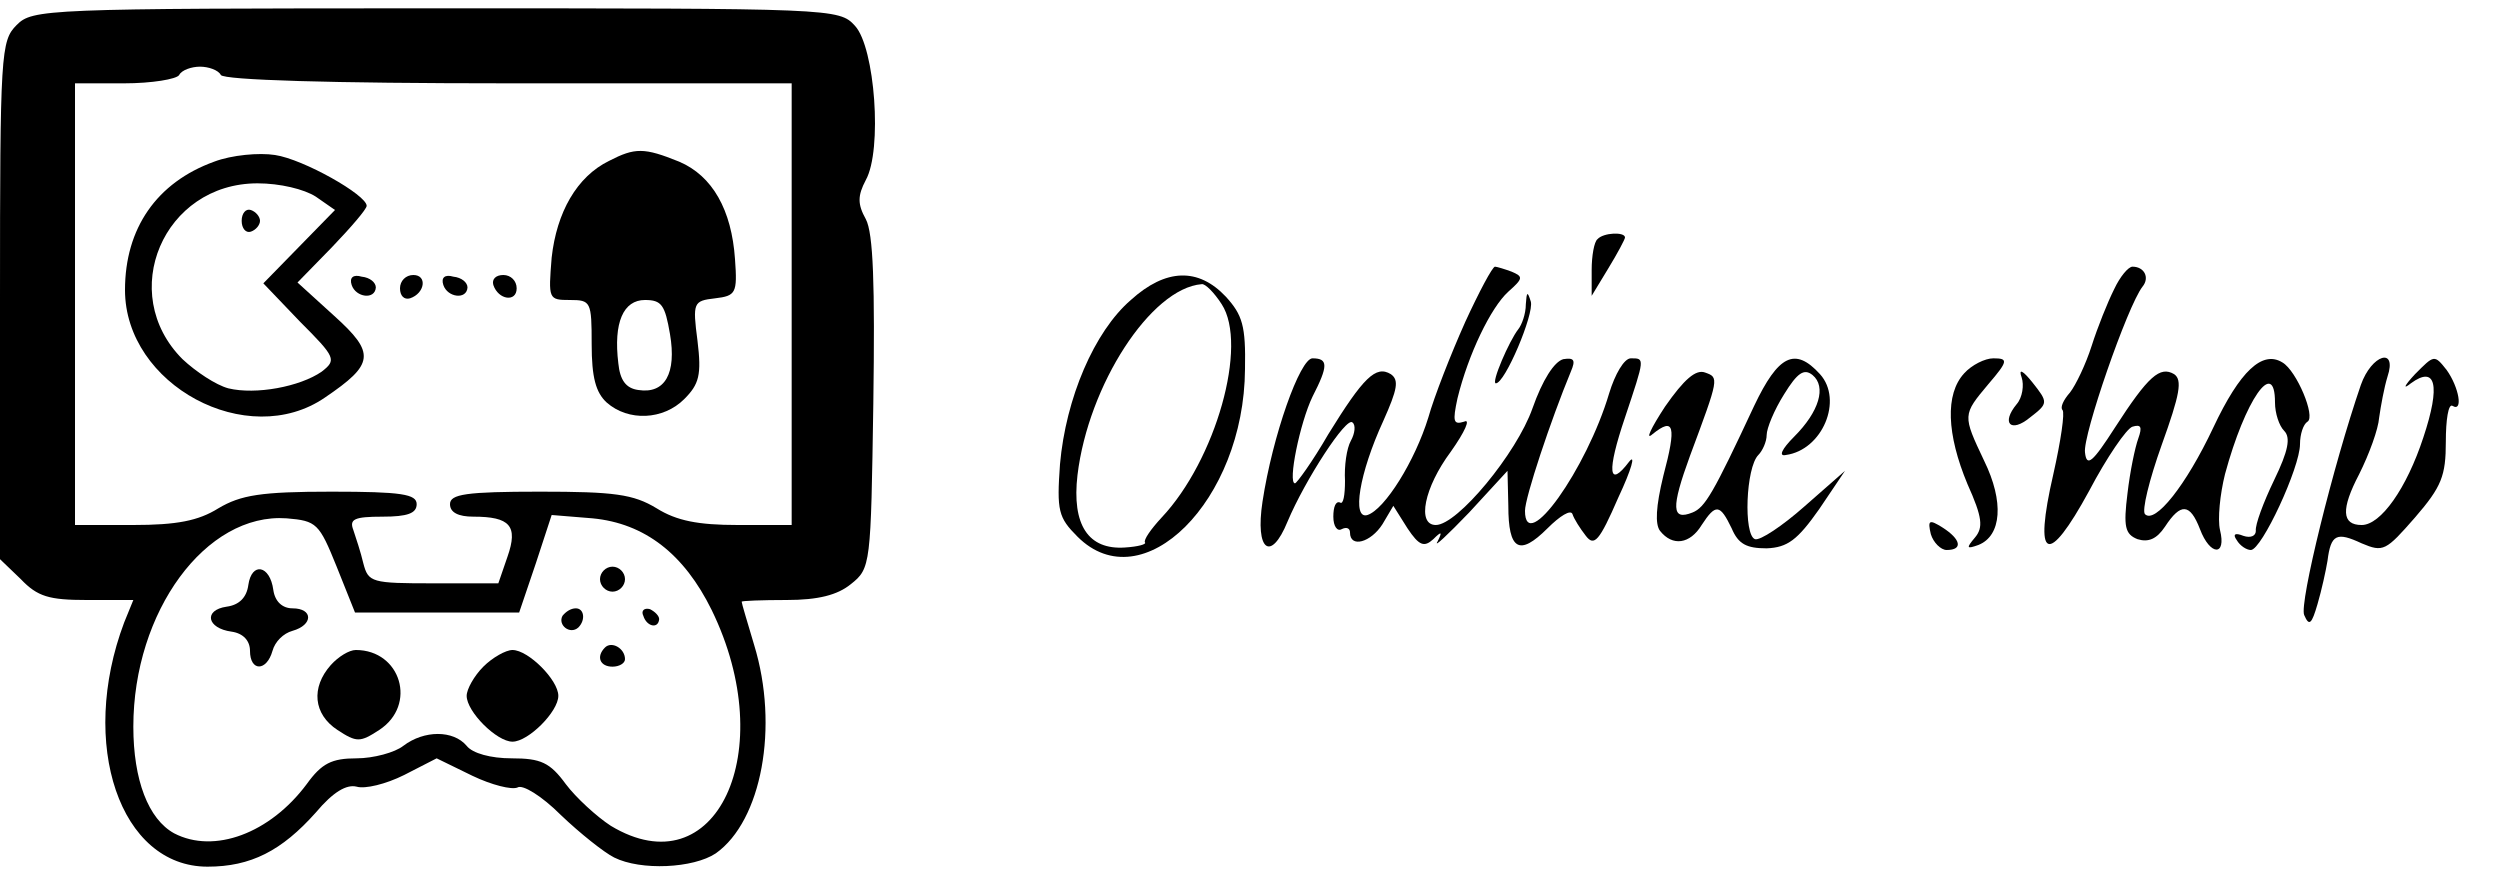 <?xml version="1.0" standalone="no"?>
<!DOCTYPE svg PUBLIC "-//W3C//DTD SVG 20010904//EN"
 "http://www.w3.org/TR/2001/REC-SVG-20010904/DTD/svg10.dtd">
<svg version="1.0" xmlns="http://www.w3.org/2000/svg"
 width="300pt" height="105pt" viewBox="0 0 300 105"
 preserveAspectRatio="xMidYMid meet">

<g transform="translate(0,105) scale(0.1,-0.1)"
fill="#000000" stroke="none">
<path d="M20 1020 c-19 -19 -20 -33 -20 -330 l0 -311 25 -24 c20 -21 34 -25
79 -25 l56 0 -11 -27 c-55 -146 -5 -293 100 -293 52 0 89 19 130 65 21 25 37
34 49 31 10 -3 35 3 57 14 l39 20 43 -21 c23 -11 47 -17 54 -14 6 4 29 -10 52
-33 23 -22 52 -45 64 -51 32 -16 95 -13 122 5 55 39 76 152 46 250 -8 27 -15
50 -15 52 0 1 24 2 54 2 38 0 61 6 77 19 24 19 24 23 27 217 2 143 0 204 -9
221 -10 18 -10 28 0 47 20 36 11 159 -13 185 -19 21 -26 21 -503 21 -470 0
-484 -1 -503 -20z m245 -60 c4 -6 130 -10 346 -10 l339 0 0 -265 0 -265 -65 0
c-47 0 -73 5 -97 20 -28 17 -51 20 -140 20 -89 0 -108 -3 -108 -15 0 -10 10
-15 28 -15 44 0 54 -11 41 -48 l-11 -32 -78 0 c-74 0 -78 1 -84 24 -3 13 -9
31 -12 40 -5 13 1 16 35 16 30 0 41 4 41 15 0 12 -18 15 -102 15 -85 0 -109
-4 -136 -20 -24 -15 -50 -20 -102 -20 l-70 0 0 265 0 265 59 0 c33 0 63 5 66
10 3 6 15 10 25 10 10 0 22 -4 25 -10z m139 -590 l22 -55 99 0 98 0 20 59 19
58 49 -4 c63 -6 110 -43 143 -110 83 -170 5 -335 -121 -259 -17 11 -42 34 -54
50 -19 26 -30 31 -65 31 -25 0 -47 6 -54 15 -16 19 -51 19 -76 0 -10 -8 -36
-15 -56 -15 -30 0 -42 -6 -60 -31 -44 -59 -111 -84 -159 -59 -31 17 -49 64
-49 128 0 138 87 257 184 250 36 -3 39 -6 60 -58z"/>
<path d="M257 856 c-69 -25 -107 -80 -107 -154 0 -114 147 -193 240 -129 59
40 61 53 11 98 l-44 40 41 42 c23 24 42 46 42 50 0 13 -76 56 -110 61 -19 3
-52 0 -73 -8z m122 -42 l23 -16 -43 -44 -43 -44 44 -46 c43 -43 44 -46 26 -60
-26 -18 -79 -28 -112 -20 -15 4 -39 20 -55 35 -79 79 -23 211 90 211 27 0 56
-7 70 -16z"/>
<path d="M290 785 c0 -9 5 -15 11 -13 6 2 11 8 11 13 0 5 -5 11 -11 13 -6 2
-11 -4 -11 -13z"/>
<path d="M731 857 c-39 -19 -63 -62 -69 -116 -4 -50 -4 -51 22 -51 25 0 26 -2
26 -53 0 -40 5 -58 18 -70 26 -23 68 -21 93 4 18 18 21 29 16 70 -6 46 -5 48
21 51 25 3 27 6 24 47 -4 59 -27 100 -67 117 -42 17 -53 17 -84 1z m73 -208
c8 -47 -6 -72 -38 -67 -15 2 -22 12 -24 32 -6 49 6 76 32 76 20 0 24 -6 30
-41z"/>
<path d="M422 708 c5 -15 28 -18 29 -3 0 6 -7 12 -17 13 -10 3 -15 -1 -12 -10z"/>
<path d="M480 704 c0 -9 5 -14 12 -12 18 6 21 28 4 28 -9 0 -16 -7 -16 -16z"/>
<path d="M532 708 c5 -15 28 -18 29 -3 0 6 -7 12 -17 13 -10 3 -15 -1 -12 -10z"/>
<path d="M592 708 c6 -18 28 -21 28 -4 0 9 -7 16 -16 16 -9 0 -14 -5 -12 -12z"/>
<path d="M298 348 c-2 -15 -11 -24 -26 -26 -28 -4 -24 -26 6 -30 14 -2 22 -11
22 -23 0 -25 20 -25 27 0 3 11 13 21 24 24 25 7 25 27 0 27 -12 0 -21 8 -23
22 -4 30 -26 34 -30 6z"/>
<path d="M720 355 c0 -8 7 -15 15 -15 8 0 15 7 15 15 0 8 -7 15 -15 15 -8 0
-15 -7 -15 -15z"/>
<path d="M675 311 c-6 -11 9 -23 19 -14 9 9 7 23 -3 23 -6 0 -12 -4 -16 -9z"/>
<path d="M772 311 c4 -13 18 -16 19 -4 0 4 -5 9 -11 12 -7 2 -11 -2 -8 -8z"/>
<path d="M726 273 c-11 -11 -6 -23 9 -23 8 0 15 4 15 9 0 13 -16 22 -24 14z"/>
<path d="M397 252 c-24 -27 -21 -59 8 -78 23 -15 27 -15 50 0 46 30 26 96 -28
96 -8 0 -21 -8 -30 -18z"/>
<path d="M580 250 c-11 -11 -20 -27 -20 -35 0 -19 36 -55 55 -55 19 0 55 36
55 55 0 19 -36 55 -55 55 -8 0 -24 -9 -35 -20z"/>
<path d="M1917 763 c-4 -3 -7 -20 -7 -37 l0 -31 20 33 c11 18 20 35 20 37 0 7
-26 6 -33 -2z"/>
<path d="M1758 663 c-17 -38 -37 -89 -44 -114 -16 -52 -52 -110 -73 -117 -19
-6 -10 50 19 113 17 38 19 49 9 56 -18 11 -33 -4 -75 -72 -19 -33 -38 -59 -40
-59 -9 0 6 73 21 104 19 37 19 46 0 46 -15 0 -48 -93 -60 -172 -9 -59 10 -73
30 -24 21 50 71 127 78 119 4 -3 3 -13 -2 -22 -5 -9 -8 -30 -7 -48 0 -17 -2
-29 -6 -26 -5 2 -8 -5 -8 -17 0 -12 5 -18 10 -15 6 3 10 1 10 -4 0 -19 25 -12
39 10 l13 22 17 -27 c14 -21 20 -23 31 -13 10 10 11 9 5 -3 -5 -8 12 8 38 35
l46 50 1 -42 c0 -53 13 -61 47 -27 15 15 28 23 30 17 2 -6 9 -17 16 -26 10
-13 16 -7 39 46 16 34 21 53 13 43 -25 -33 -27 -12 -5 53 24 72 24 71 7 71 -8
0 -19 -19 -26 -42 -27 -91 -101 -195 -101 -141 0 16 31 109 55 167 6 14 4 17
-9 15 -11 -3 -25 -25 -37 -59 -19 -54 -90 -140 -116 -140 -23 0 -14 45 18 88
17 24 24 40 16 36 -13 -4 -14 0 -8 28 13 53 40 109 61 128 18 16 18 18 4 24
-8 3 -18 6 -20 6 -3 0 -19 -30 -36 -67z"/>
<path d="M2537 703 c-8 -16 -20 -46 -27 -68 -7 -22 -19 -47 -26 -56 -8 -9 -12
-18 -9 -21 3 -3 -2 -37 -11 -77 -24 -104 -7 -112 43 -20 21 40 45 75 52 77 10
3 12 0 7 -14 -4 -11 -10 -40 -13 -66 -5 -40 -3 -49 12 -55 13 -4 23 0 33 15
19 29 30 28 42 -3 12 -32 32 -33 24 -1 -3 13 0 43 6 67 24 89 60 141 60 86 0
-13 5 -28 11 -34 8 -8 5 -24 -12 -59 -13 -27 -23 -54 -22 -61 0 -6 -6 -9 -15
-6 -10 4 -13 2 -8 -5 4 -7 12 -12 17 -12 13 0 59 99 59 127 0 12 4 24 9 27 10
6 -13 61 -30 71 -24 15 -51 -10 -83 -78 -33 -70 -70 -116 -82 -104 -4 4 5 41
20 83 22 61 25 78 15 85 -17 10 -31 -2 -71 -64 -27 -42 -34 -48 -36 -30 -3 20
51 176 69 199 9 11 2 24 -12 24 -5 0 -15 -12 -22 -27z"/>
<path d="M1357 690 c-44 -38 -78 -118 -85 -197 -4 -56 -2 -64 21 -87 78 -78
200 43 201 201 1 52 -3 65 -23 87 -33 35 -72 34 -114 -4z m109 -5 c32 -49 -7
-187 -72 -256 -13 -14 -22 -27 -20 -30 2 -2 -8 -5 -24 -6 -44 -3 -64 27 -57
87 13 108 88 224 149 229 4 1 15 -10 24 -24z"/>
<path d="M1831 685 c0 -12 -5 -25 -9 -30 -11 -14 -33 -65 -27 -65 11 0 46 83
42 98 -4 13 -5 12 -6 -3z"/>
<path d="M2105 563 c-49 -105 -59 -122 -74 -128 -25 -10 -26 5 -3 68 35 94 35
94 18 100 -11 4 -25 -8 -48 -41 -17 -26 -24 -41 -15 -33 26 21 29 10 13 -50
-9 -37 -10 -58 -4 -66 15 -19 36 -16 50 7 17 26 22 25 36 -4 8 -19 18 -24 42
-24 25 1 37 10 63 47 l31 46 -49 -43 c-26 -23 -53 -41 -59 -39 -14 5 -11 86 4
101 5 5 10 16 10 24 0 8 9 30 21 49 16 26 24 31 34 23 17 -14 8 -44 -22 -74
-15 -15 -19 -24 -10 -22 44 6 69 66 41 97 -30 33 -50 23 -79 -38z"/>
<path d="M2357 602 c-23 -25 -21 -73 4 -133 18 -40 19 -52 9 -64 -11 -13 -10
-14 4 -9 28 11 31 52 7 101 -26 55 -26 55 5 92 24 28 24 31 6 31 -10 0 -26 -8
-35 -18z"/>
<path d="M2833 588 c-33 -96 -74 -262 -68 -276 6 -14 9 -11 16 13 5 17 10 40
12 52 4 32 11 35 41 21 26 -11 29 -9 64 31 32 37 37 50 37 91 0 26 3 46 8 43
13 -8 8 22 -7 43 -15 19 -15 18 -38 -5 -13 -14 -15 -19 -5 -11 30 22 36 -2 15
-65 -20 -61 -51 -105 -74 -105 -24 0 -25 19 -3 61 12 24 23 54 24 68 2 14 6
36 10 49 12 36 -19 27 -32 -10z"/>
<path d="M2426 597 c3 -9 1 -24 -6 -32 -19 -23 -7 -35 16 -16 22 17 22 18 3
42 -12 15 -17 17 -13 6z"/>
<path d="M2317 409 c3 -10 12 -19 19 -19 20 0 17 13 -5 27 -16 10 -18 9 -14
-8z"/>
</g>
</svg>
